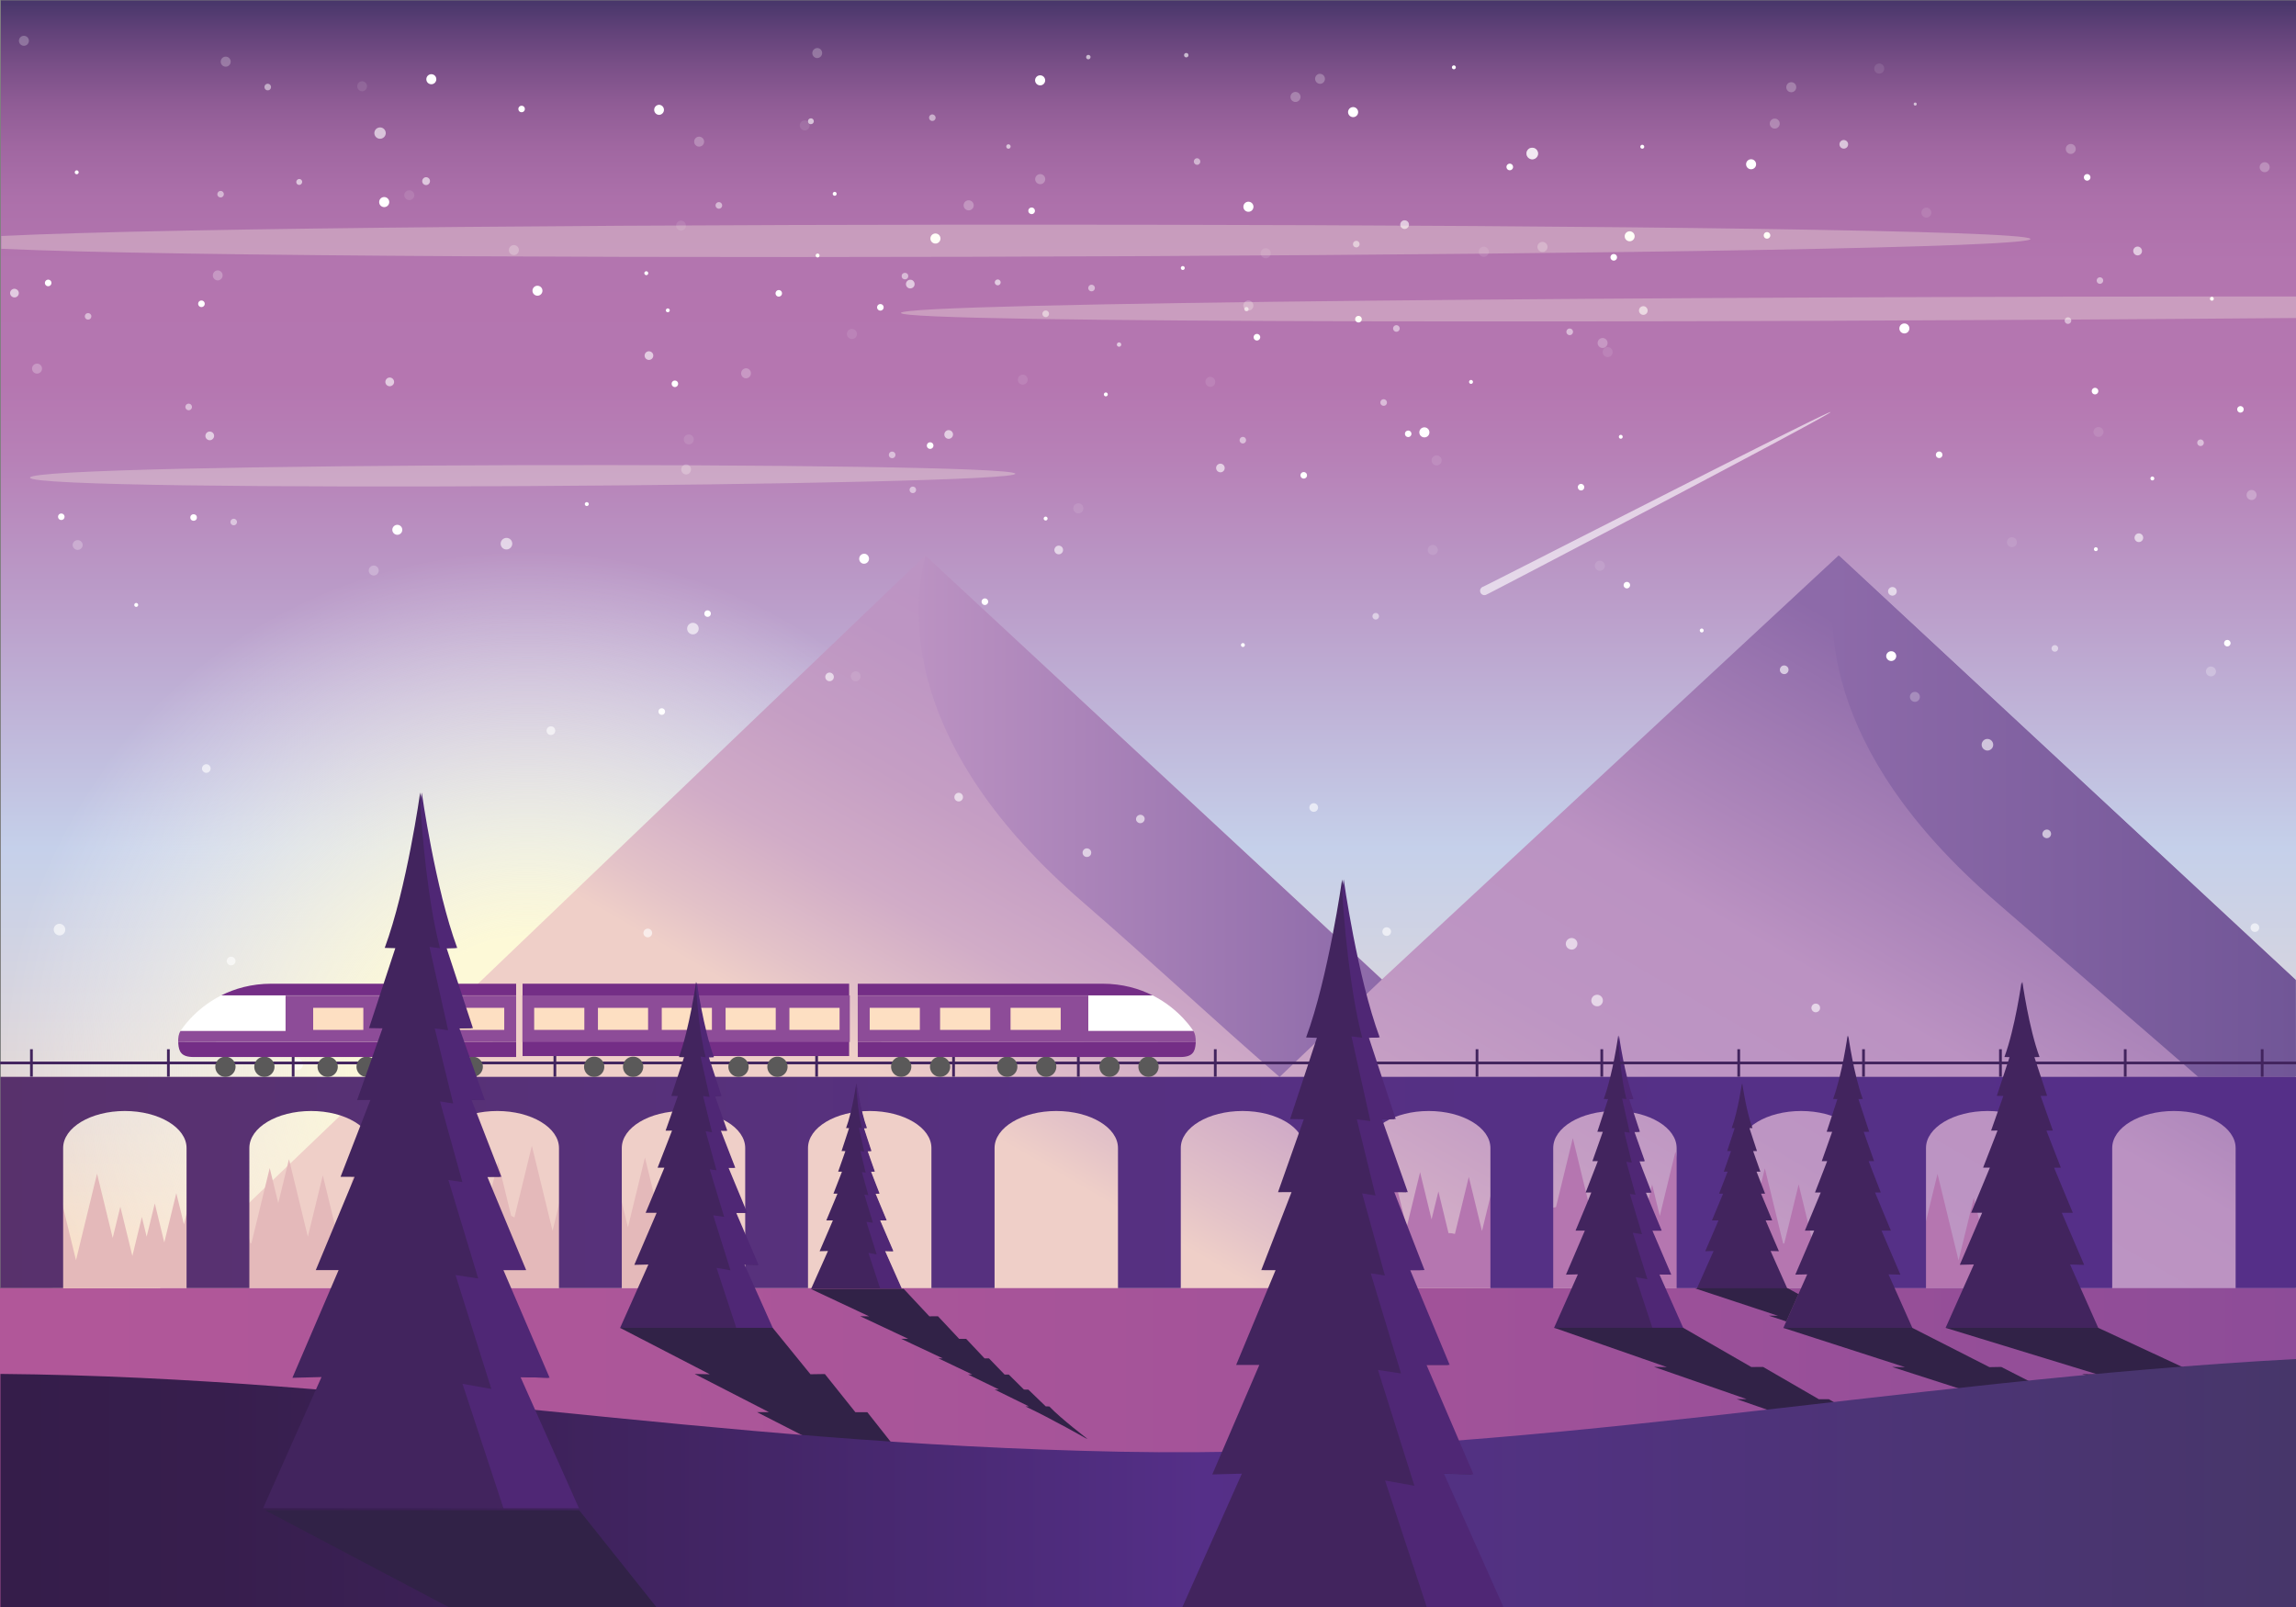 <svg version="1.1" id="Layer" xmlns="http://www.w3.org/2000/svg" x="0" y="0" viewBox="0 0 335.99 235.19" xml:space="preserve"><rect x="0" y="0" width="335.99" height="235.19" fill="#808080" stroke="none"/><style>.st9{fill:#42245e}.st10{fill:#4f2775}.st11{opacity:.62;fill:#fff}.st12{fill:#5a5959}.st13{fill:#742e86}.st14{fill:#8d4c98}.st15{fill:#fddfc2}.st16{fill:#fff}.st17{fill:#312247}.st18{opacity:.5;fill:#fff}.st19,.st20{opacity:.1;fill:#fff}.st20{opacity:.25}</style><switch><g><linearGradient id="SVGID_1_" gradientUnits="userSpaceOnUse" x1="168.067" y1="188.925" x2="168.067" y2=".056"><stop offset="0" stop-color="#fddfc2"/><stop offset=".219" stop-color="#d8d5de"/><stop offset=".343" stop-color="#c5d0ea"/><stop offset=".377" stop-color="#c3c7e4"/><stop offset=".53" stop-color="#bb9eca"/><stop offset=".644" stop-color="#b781b7"/><stop offset=".704" stop-color="#b576b0"/><stop offset=".797" stop-color="#b375af"/><stop offset=".847" stop-color="#ac70aa"/><stop offset=".886" stop-color="#a067a1"/><stop offset=".92" stop-color="#8f5c95"/><stop offset=".95" stop-color="#794f87"/><stop offset=".978" stop-color="#604178"/><stop offset="1" stop-color="#47366a"/></linearGradient><path fill="url(#SVGID_1_)" d="M.13.06H336v188.87H.13z"/><radialGradient id="SVGID_2_" cx="77.118" cy="157.587" r="76.986" gradientUnits="userSpaceOnUse"><stop offset=".262" stop-color="#fdf9d7"/><stop offset=".602" stop-color="#fefbe7" stop-opacity=".54"/><stop offset="1" stop-color="#fff" stop-opacity="0"/></radialGradient><circle cx="77.12" cy="157.59" r="76.99" fill="url(#SVGID_2_)"/><linearGradient id="SVGID_3_" gradientUnits="userSpaceOnUse" x1="180.664" y1="186.783" x2="244.231" y2="76.682"><stop offset="0" stop-color="#efcfc8"/><stop offset=".059" stop-color="#e3c2c8"/><stop offset=".176" stop-color="#d1acc7"/><stop offset=".303" stop-color="#c59ec4"/><stop offset=".445" stop-color="#bd95c3"/><stop offset=".635" stop-color="#bb92c2"/><stop offset=".867" stop-color="#9e79b2"/><stop offset="1" stop-color="#8d6aa9"/></linearGradient><path fill="url(#SVGID_3_)" d="M269.05 81.3l-66.83 62.05L135.4 81.3 22.94 188.98l45.62-.05h267.32v-45.57z"/><linearGradient id="SVGID_4_" gradientUnits="userSpaceOnUse" x1="134.436" y1="119.478" x2="202.223" y2="119.478"><stop offset="0" stop-color="#bb92c2"/><stop offset="1" stop-color="#8d6aa9"/></linearGradient><path d="M202.22 143.35l-66.79-62.02c-2.15 8.42-3.18 28.07 23.01 50.68 9.24 7.98 19.22 17.32 28.81 25.61l14.97-14.27z" fill="url(#SVGID_4_)"/><linearGradient id="SVGID_5_" gradientUnits="userSpaceOnUse" x1="268.12" y1="119.463" x2="335.989" y2="119.463"><stop offset="0" stop-color="#8d6aa9"/><stop offset="1" stop-color="#715697"/></linearGradient><path d="M335.97 143.44l-66.85-62.11c-2.15 8.42-3.18 28.07 23.01 50.68 9.24 7.98 19.94 17.29 29.53 25.58h14.33l-.02-14.15z" fill="url(#SVGID_5_)"/><path d="M113.99 188.46c-3.52-.78-14.14-4.73-15.75-5.43-.19-.08-.39-.15-.59-.22l-3.27-13.41-2.49 10.22-1.97-8.09-1.68 6.9-1-4.09-1.48 6.1c-.32 0-.63.05-.94.12l-2.03-8.35-1.92 7.89c-.01 0-.01-.01-.02-.01l-3.02-12.4-2.55 10.49c-.16-.08-.31-.16-.48-.24l-1.92-7.89-1.66 6.83c-.4-.08-.79-.17-1.19-.25l-2.46-10.09-2.29 9.41-1.12-4.58-1.25 5.15c-.01 0-.03-.01-.04-.01-.32 0-.65.01-.97.01l-.89-3.65-.97 3.98c-.11.03-.21.07-.32.09-.03.01-.06.01-.09.02l-.52-2.12-.58 2.39c-.51.13-1.02.25-1.53.37l-1.04-4.26-1.12 4.58-2.29-9.41-2.56 10.53c-.12.03-.25.05-.37.07-.21.04-.41.09-.62.15l-1.76-7.24-2.19 8.98-2.76-11.35-1.57 6.44-1.25-5.14-2.68 11.01h-.16l-2.11-8.65-2.12 8.71h-.21l-2.98-12.23-2.29 9.41-1.12-4.58-1.76 7.22-1.39-5.71-1.19 4.87-.7-2.89-1.39 5.71-1.76-7.22-1.12 4.58-2.29-9.41-3.08 12.67-2.23-9.15-2.19 8.98-2.76-11.35-3.8 15.6h7.6l-.02-.09h106.27z" fill="#e4b9ba"/><path d="M290.01 188.46l-.02.09h7.6l-3.8-15.6-2.76 11.35-2.19-8.98-2.23 9.15-3.08-12.67-2.29 9.41-1.12-4.58-1.76 7.22-1.39-5.71-.7 2.89-1.19-4.87-1.39 5.71-1.76-7.22-1.12 4.58-2.29-9.41-2.98 12.23h-.21l-2.12-8.71-2.11 8.65h-.16l-2.68-11.01-1.25 5.14-1.57-6.44-2.76 11.35-2.19-8.98-1.76 7.24c-.2-.05-.41-.1-.62-.15-.12-.03-.25-.05-.37-.07l-2.56-10.53-2.29 9.41-1.12-4.58-1.04 4.26c-.51-.12-1.02-.24-1.53-.37l-.58-2.39-.52 2.12c-.03-.01-.06-.01-.09-.02l-.32-.09-.97-3.98-.89 3.65c-.32 0-.65-.01-.97-.01-.01 0-.02.01-.04.01l-1.25-5.15-1.12 4.58-2.29-9.41-2.46 10.09c-.4.08-.8.17-1.19.25l-1.66-6.83-1.92 7.89c-.16.07-.32.16-.48.24l-2.55-10.49-3.02 12.4c-.01 0-.01.01-.02.01l-1.92-7.89-2.03 8.35c-.31-.07-.62-.13-.94-.12l-1.48-6.1-1 4.09-1.68-6.9-1.97 8.09-2.49-10.22-3.27 13.41c-.19.08-.4.14-.59.22-1.61.7-3.79 4.64-7.31 5.43h97.83z" fill="#b576b0"/><linearGradient id="SVGID_6_" gradientUnits="userSpaceOnUse" x1="-.029" y1="211.883" x2="335.989" y2="211.883"><stop offset=".03" stop-color="#b15799"/><stop offset=".29" stop-color="#ac5699"/><stop offset=".629" stop-color="#a15299"/><stop offset="1" stop-color="#8d4c98"/></linearGradient><path fill="url(#SVGID_6_)" d="M-.03 188.52h336.02v46.73H-.03z"/><linearGradient id="SVGID_7_" gradientUnits="userSpaceOnUse" x1=".069" y1="173.056" x2="335.989" y2="173.056"><stop offset="0" stop-color="#58316c"/><stop offset=".239" stop-color="#573179"/><stop offset=".486" stop-color="#563081"/><stop offset=".738" stop-color="#553087"/><stop offset="1" stop-color="#552f88"/></linearGradient><path d="M335.99 188.52V157.6H.07v30.92h9.17v-20.5c0-3 4.04-5.42 9.03-5.42 4.99 0 9.03 2.43 9.03 5.42v20.5h9.19v-20.5c0-3 4.04-5.42 9.03-5.42 4.99 0 9.03 2.43 9.03 5.42v20.5h9.19v-20.5c0-3 4.04-5.42 9.03-5.42 4.99 0 9.03 2.43 9.03 5.42v20.5h9.19v-20.5c0-3 4.04-5.42 9.03-5.42 4.99 0 9.03 2.43 9.03 5.42v20.5h9.19v-20.5c0-3 4.04-5.42 9.03-5.42 4.99 0 9.03 2.43 9.03 5.42v20.5h9.24v-20.5c0-3 4.04-5.42 9.03-5.42 4.99 0 9.03 2.43 9.03 5.42v20.5h9.19v-20.5c0-3 4.04-5.42 9.03-5.42 4.99 0 9.03 2.43 9.03 5.42v20.5h9.19v-20.5c0-3 4.04-5.42 9.03-5.42 4.99 0 9.03 2.43 9.03 5.42v20.5h9.19v-20.5c0-3 4.04-5.42 9.03-5.42 4.99 0 9.03 2.43 9.03 5.42v20.5h9.19v-20.5c0-3 4.04-5.42 9.03-5.42 4.99 0 9.03 2.43 9.03 5.42v20.5h9.24v-20.5c0-3 4.04-5.42 9.03-5.42 4.99 0 9.03 2.43 9.03 5.42v20.5h9.19v-20.5c0-3 4.04-5.42 9.03-5.42 4.99 0 9.03 2.43 9.03 5.42v20.5h8.84z" fill="url(#SVGID_7_)"/><path class="st9" d="M302.93 185.07l1.95.05h.11l-3.27-7.62h1.61l-2.74-6.6h.99l-2.11-5.43h.94l-1.79-5.07.95-.02-1.86-5.66.75-.02c-1.56-4.21-2.51-11-2.51-11s-.02.14-.06.38c-.04-.24-.06-.38-.06-.38s-.95 6.79-2.51 11l.75.02-1.86 5.66.95.02-1.79 5.07.94-.01-2.11 5.43h.99l-2.74 6.6h1.61l-3.27 7.62 2.06-.05-4.14 9.28h22.34l-4.12-9.27zm-26.57 1.44l1.64.04h.1l-2.76-6.44h1.37l-2.32-5.58h.84l-1.78-4.59h.8l-1.52-4.29.8-.01-1.57-4.78.63-.02c-1.32-3.56-2.12-9.29-2.12-9.29s-.02.12-.05.32c-.03-.2-.05-.32-.05-.32s-.8 5.74-2.12 9.29l.63.02-1.57 4.78.8.01-1.52 4.29h.79l-1.78 4.59h.84l-2.32 5.58h1.36l-2.76 6.44 1.74-.04-3.49 7.84h18.88l-3.49-7.84zm-33.64 0l1.74.04-2.76-6.44h1.36l-2.32-5.58h.84l-1.78-4.59h.79l-1.52-4.29.8-.01-1.57-4.78.63-.02c-1.32-3.56-2.12-9.29-2.12-9.29s-.8 5.74-2.12 9.29l.63.02-1.57 4.78.8.01-1.52 4.29h.79l-1.78 4.59h.84l-2.32 5.58h1.36l-2.76 6.44 1.74-.04-3.49 7.84h18.78l-3.47-7.84z"/><path class="st10" d="M237.38 160.79l1.11 4.98-.8-.11 1.1 4.49-.79-.12 1.34 4.83-.83-.12 1.78 5.89-1.35-.21 2.14 6.81-1.72-.31 2.45 7.43h4.51l-3.49-7.84 1.74.04-2.76-6.44h1.36l-2.32-5.58h.84l-1.78-4.59h.79l-1.52-4.29.8-.01-1.57-4.78.63-.02c-1.32-3.56-2.12-9.29-2.12-9.29s-.03.24-.1.63c.11 1.76.44 5.82 1.18 8.68l-.62-.07z"/><path class="st9" d="M129.44 183.09l1.22.03-1.94-4.51h.96l-1.63-3.91h.59l-1.25-3.22h.56l-1.06-3.01.56-.01-1.1-3.35.44-.01c-.92-2.49-1.49-6.52-1.49-6.52s-.56 4.02-1.49 6.52l.44.01-1.1 3.35.56.01-1.06 3.01h.56l-1.25 3.22h.59l-1.63 3.91h.96l-1.94 4.51 1.22-.03-2.45 5.5h13.16l-2.43-5.5z"/><path class="st10" d="M125.69 165.06l.78 3.49-.56-.08.77 3.15-.55-.09.94 3.39-.58-.09 1.25 4.13-.95-.14 1.5 4.77-1.21-.22 1.72 5.21h3.16l-2.45-5.5 1.22.03-1.94-4.51h.96l-1.63-3.91h.59l-1.25-3.22h.56l-1.06-3.01.56-.01-1.1-3.35.44-.01c-.92-2.49-1.49-6.52-1.49-6.52s-.02.17-.07.44c.08 1.23.31 4.08.83 6.08l-.44-.03z"/><path class="st9" d="M259.1 183.09l1.15.03h.07l-1.94-4.51h.96l-1.63-3.91h.59l-1.25-3.22h.56l-1.06-3.01.56-.01-1.1-3.35.44-.01c-.92-2.49-1.49-6.52-1.49-6.52l-.03.23c-.02-.14-.03-.23-.03-.23s-.56 4.02-1.49 6.52l.44.01-1.1 3.35.56.01-1.06 3.01h.56l-1.25 3.22h.59l-1.63 3.91h.96l-1.94 4.51 1.22-.03-2.45 5.5h13.24l-2.45-5.5z"/><g id="snowing_1_"><path class="st11" d="M280.19 15.02c-.11.04-.17.16-.13.28.04.12.16.18.28.14.12-.04.17-.17.14-.28-.05-.12-.18-.18-.29-.14zM1.55 42.6c-.17.32-.03.7.28.86.31.16.69.04.85-.27a.62.62 0 00-.28-.85c-.3-.17-.69-.04-.85.26zm100.09 50.21a.842.842 0 01-1.05-.57.845.845 0 111.05.57zm77.14-23.71a.64.64 0 01-.79-.43c-.1-.33.09-.68.42-.78.33-.1.68.09.78.42a.63.63 0 01-.41.79zm27.37-36.42c-.1-.33-.47-.51-.8-.41a.64.64 0 00-.41.8c.11.33.46.52.79.41.35-.11.53-.46.42-.8zm64.27-11.75a.648.648 0 00-.8-.41c-.33.11-.51.46-.41.79.11.33.46.52.8.41.33-.1.51-.45.41-.79zM154.37 80.2c.17-.32.55-.43.86-.27.31.16.42.55.26.86-.17.31-.55.43-.86.26a.626.626 0 01-.26-.85zm37.32 37.68c.17-.3.54-.41.86-.25.3.16.42.55.26.85-.16.31-.55.42-.86.26a.624.624 0 01-.26-.86zm-59.04-76.6c.16-.31.54-.42.86-.27.3.17.42.56.26.87a.65.65 0 01-.86.26.638.638 0 01-.26-.86zm63.12 108.91a.648.648 0 00-.8-.41c-.33.11-.51.46-.41.79.11.33.46.51.8.41.33-.1.51-.46.41-.79zM95.4 136.35c-.1-.33-.47-.51-.8-.41-.33.11-.52.46-.41.8.11.33.46.52.79.41.34-.11.53-.46.42-.8zm108.13-.2a.648.648 0 00-.8-.41c-.33.11-.51.47-.41.8.11.33.46.51.8.41a.64.64 0 00.41-.8zm-43.87-11.55a.648.648 0 00-.8-.41c-.33.11-.51.46-.41.79.11.34.46.52.8.41.33-.09.51-.45.41-.79zm-6.61 22.13a.625.625 0 00-.79-.41c-.33.1-.51.46-.41.79.11.33.47.51.79.41.33-.1.52-.46.41-.79zm108.65-48.9a.648.648 0 00-.8-.41c-.33.11-.51.47-.41.8.11.33.46.51.8.41.33-.11.51-.46.41-.8zm6.18-37.52c-.11-.33-50.52 25.47-50.85 25.56-.33.11-.51.46-.41.79.11.33.46.52.8.41.33-.09 50.56-26.42 50.46-26.76zm-33.36 85.86a.84.84 0 00-1.06-.54.85.85 0 00-.55 1.06c.15.45.62.68 1.07.55.44-.15.68-.62.54-1.07zm-118.01 1.57c.17-.31.55-.43.86-.27.31.16.42.55.26.86a.64.64 0 01-.86.26.626.626 0 01-.26-.85zm-36.45-41.1c.16-.31.54-.42.86-.27.3.17.42.56.26.87a.65.65 0 01-.86.26.638.638 0 01-.26-.86zm15.46 44.34c.17-.31.55-.43.86-.26.31.17.43.55.26.86a.63.63 0 01-.86.26.644.644 0 01-.26-.86zm170.8-3.66c-.1-.33-.47-.51-.8-.41-.33.11-.52.46-.41.8.11.33.46.52.79.41.34-.11.52-.46.42-.8zm64.26-11.75a.648.648 0 00-.8-.41c-.33.11-.51.46-.41.79.11.33.46.52.8.41.33-.09.51-.45.41-.79zm-137.77 20.36c.16-.31.54-.43.86-.27.3.17.42.56.26.86a.64.64 0 01-.86.26.629.629 0 01-.26-.85zM31.3 63.6c-.1-.33-.47-.51-.8-.41a.64.64 0 00-.41.8c.11.33.46.51.79.41.34-.12.53-.47.42-.8zm-.51 48.69a.63.63 0 00-.79-.41c-.33.11-.51.46-.41.79.11.33.47.51.79.41.33-.1.51-.46.41-.79zm34.05 19.16a.637.637 0 00-.8-.42c-.33.11-.51.47-.41.8.1.33.47.52.79.41.35-.1.53-.46.42-.79zm76.05-14.98a.625.625 0 00-.79-.41c-.33.11-.51.46-.41.8a.63.63 0 001.2-.39zm-1.46-53.08a.648.648 0 00-.8-.41c-.33.12-.51.47-.41.8.11.34.47.52.8.41.34-.11.52-.47.41-.8zM95.57 51.85a.648.648 0 00-.8-.41c-.33.11-.51.46-.41.79a.633.633 0 001.21-.38zm-87.61 83.8c.22-.41.73-.57 1.14-.34.42.22.57.73.36 1.14-.23.42-.73.57-1.14.35a.862.862 0 01-.36-1.15zm222.83 2.22a.836.836 0 00-1.07-.54c-.44.14-.69.62-.54 1.06.14.44.62.68 1.07.55.44-.16.68-.64.54-1.07zm82.63-101.32a.636.636 0 10-1.21.39c.11.32.46.52.79.41a.63.63 0 00.42-.8zm-37.05 49.7c.17-.31.55-.43.86-.26.31.16.42.55.26.85a.63.63 0 01-.86.26.626.626 0 01-.26-.85zm22.59 35.5c.17-.31.55-.42.86-.27.3.17.42.55.25.86-.16.31-.55.42-.85.25-.32-.14-.43-.53-.26-.84zm-59.04-76.6a.63.63 0 01.86-.26c.3.17.42.55.26.86-.17.3-.54.42-.85.26a.633.633 0 01-.27-.86zm72.52 33.25a.62.62 0 01.85-.26c.31.16.43.55.26.86-.16.31-.55.42-.85.26a.64.64 0 01-.26-.86zm-22.35 30.2c.21-.42.73-.57 1.14-.35.41.22.57.73.35 1.15-.23.41-.73.57-1.14.34a.844.844 0 01-.35-1.14zM43.91 27.04a.416.416 0 01-.53-.28c-.07-.22.06-.46.29-.54.23-.07.46.06.53.28.06.23-.07.47-.29.54zm18.61.02a.567.567 0 01-.71-.38.59.59 0 01.38-.72c.3-.09.62.08.71.38.09.31-.09.63-.38.72zm-6.66-6.79c-.44.14-.9-.11-1.04-.55-.13-.44.11-.9.55-1.03.44-.14.91.11 1.04.55.14.43-.11.89-.55 1.03zm64.98 78.51c-.16.32-.03.7.27.85a.627.627 0 10.57-1.12c-.3-.17-.68-.04-.84.27zM56.47 55.6c-.17.32-.04.7.27.86.31.16.69.03.86-.27.16-.31.04-.69-.27-.86a.63.63 0 00-.86.27zm-23.21 84.76c-.16.31-.04.7.28.86.31.15.69.03.85-.28.17-.31.04-.69-.28-.85a.63.63 0 00-.85.27zm40.1-61.17c-.21.41-.05.93.37 1.14.41.2.92.05 1.14-.38.21-.41.05-.92-.36-1.13a.86.86 0 00-1.15.37zm93.69 41.26c-.34.1-.68-.09-.79-.42a.639.639 0 011.22-.37c.1.33-.09.69-.43.79zM43.74 156.57a.86.86 0 01-1.05-.57c-.13-.45.11-.92.56-1.06.45-.13.92.12 1.05.57a.86.86 0 01-.56 1.06zM224.47 23.28a.847.847 0 01-1.05-.57c-.14-.44.12-.92.56-1.05a.85.85 0 011.05.56c.15.45-.11.92-.56 1.06z"/><path class="st11" d="M224.47 23.28a.847.847 0 01-1.05-.57c-.14-.44.12-.92.56-1.05a.85.85 0 011.05.56c.15.45-.11.92-.56 1.06zm-41.81 22.15c-.1.14-.3.17-.44.07a.307.307 0 01-.07-.44c.1-.14.3-.17.44-.07.13.1.17.29.07.44zm-8.8-37.17c-.11.14-.3.18-.45.08a.33.33 0 01-.08-.45c.1-.14.3-.17.45-.08.14.11.18.31.08.45zm-9.84 42.35c-.1.14-.3.18-.44.08a.31.31 0 01-.08-.44c.1-.15.3-.18.44-.08.15.1.18.3.08.44zm-16.19-28.98c-.1.14-.3.18-.44.08a.33.33 0 01-.08-.45c.1-.15.3-.18.44-.08.15.1.18.3.08.45zm-29.58-3.8a.4.4 0 00.49.33c.23-.04.39-.26.34-.49a.414.414 0 00-.49-.34c-.24.05-.39.27-.34.5zm40.7-9.41c.03.18.2.29.37.25.18-.03.28-.2.26-.38a.326.326 0 00-.37-.25c-.18.03-.29.2-.26.38zm-13.37 32.99c.05.23.27.38.5.34a.426.426 0 00-.15-.84c-.24.05-.39.27-.35.5z"/></g><path class="st9" d="M4.4 153.56h.4v4.02h-.4z"/><path transform="rotate(90 168.005 155.573)" class="st9" d="M167.8-12.42h.4v335.98h-.4z"/><path class="st9" d="M24.44 153.56h.4v4.02h-.4zm18.26 0h.4v4.02h-.4zm20.04 0h.4v4.02h-.4zm18.26 0h.4v4.02H81zm20.04 0h.4v4.02h-.4zm18.26 0h.4v4.02h-.4zm20.04 0h.4v4.02h-.4zm18.26 0h.4v4.02h-.4zm20.04 0h.4v4.02h-.4zm18.26 0h.4v4.02h-.4zm20.04 0h.4v4.02h-.4zm18.26 0h.4v4.02h-.4zm20.04 0h.4v4.02h-.4zm18.26 0h.4v4.02h-.4zm20.04 0h.4v4.02h-.4zm18.26 0h.4v4.02h-.4zm20.04 0h.4v4.02h-.4z"/><g id="train"><path class="st12" d="M88.22 156.12a1.261 1.261 0 01-2.52 0c0-.7.57-1.26 1.26-1.26.69 0 1.26.57 1.26 1.26z"/><path class="st12" d="M86.95 157.61c-.82 0-1.48-.66-1.48-1.48s.66-1.48 1.48-1.48 1.48.66 1.48 1.48c.01.81-.66 1.48-1.48 1.48zm0-2.53a1.05 1.05 0 100 2.1 1.05 1.05 0 000-2.1zm6.97 1.04a1.261 1.261 0 01-2.52 0c0-.7.57-1.26 1.26-1.26.69 0 1.26.57 1.26 1.26z"/><path class="st12" d="M92.65 157.61c-.82 0-1.48-.66-1.48-1.48s.66-1.48 1.48-1.48 1.48.66 1.48 1.48c0 .81-.66 1.48-1.48 1.48zm0-2.53a1.05 1.05 0 100 2.1 1.05 1.05 0 000-2.1zm16.69 1.04a1.261 1.261 0 01-2.52 0c0-.7.57-1.26 1.26-1.26.69 0 1.26.57 1.26 1.26z"/><path class="st12" d="M108.07 157.61c-.82 0-1.48-.66-1.48-1.48s.66-1.48 1.48-1.48 1.48.66 1.48 1.48c.01.81-.66 1.48-1.48 1.48zm0-2.53a1.05 1.05 0 100 2.1 1.05 1.05 0 000-2.1zm6.97 1.04a1.261 1.261 0 01-2.52 0c0-.7.57-1.26 1.26-1.26.69 0 1.26.57 1.26 1.26z"/><path class="st12" d="M113.77 157.61c-.82 0-1.48-.66-1.48-1.48s.66-1.48 1.48-1.48 1.48.66 1.48 1.48c0 .81-.66 1.48-1.48 1.48zm0-2.53a1.05 1.05 0 100 2.1 1.05 1.05 0 000-2.1zm-79.52 1.04a1.261 1.261 0 01-2.52 0c0-.7.57-1.26 1.26-1.26.69 0 1.26.57 1.26 1.26z"/><path class="st12" d="M32.99 157.61c-.82 0-1.48-.66-1.48-1.48s.66-1.48 1.48-1.48 1.48.66 1.48 1.48c0 .81-.67 1.48-1.48 1.48zm0-2.53a1.05 1.05 0 101.05 1.05c-.01-.58-.48-1.05-1.05-1.05zm6.96 1.04a1.261 1.261 0 01-2.52 0c0-.7.57-1.26 1.26-1.26.69 0 1.26.57 1.26 1.26z"/><path class="st12" d="M38.69 157.61c-.82 0-1.48-.66-1.48-1.48s.66-1.48 1.48-1.48 1.48.66 1.48 1.48c0 .81-.67 1.48-1.48 1.48zm0-2.53a1.05 1.05 0 101.05 1.05c-.01-.58-.48-1.05-1.05-1.05zm10.53 1.04a1.261 1.261 0 01-2.52 0c0-.7.57-1.26 1.26-1.26.69 0 1.26.57 1.26 1.26z"/><path class="st12" d="M47.95 157.61c-.82 0-1.48-.66-1.48-1.48s.66-1.48 1.48-1.48 1.48.66 1.48 1.48c0 .81-.66 1.48-1.48 1.48zm0-2.53a1.05 1.05 0 100 2.1 1.05 1.05 0 000-2.1zm6.97 1.04a1.261 1.261 0 01-2.52 0c0-.7.57-1.26 1.26-1.26.69 0 1.26.57 1.26 1.26z"/><path class="st12" d="M53.65 157.61c-.82 0-1.48-.66-1.48-1.48s.66-1.48 1.48-1.48 1.48.66 1.48 1.48c0 .81-.66 1.48-1.48 1.48zm0-2.53a1.05 1.05 0 100 2.1 1.05 1.05 0 000-2.1zm11.09 1.04a1.261 1.261 0 01-2.52 0 1.261 1.261 0 012.52 0z"/><path class="st12" d="M63.48 157.61c-.82 0-1.48-.66-1.48-1.48s.66-1.48 1.48-1.48 1.48.66 1.48 1.48c0 .81-.67 1.48-1.48 1.48zm0-2.53a1.05 1.05 0 100 2.1 1.05 1.05 0 000-2.1zm6.96 1.04a1.261 1.261 0 11-1.26-1.26c.7 0 1.26.57 1.26 1.26z"/><path class="st12" d="M69.18 157.61c-.82 0-1.48-.66-1.48-1.48s.66-1.48 1.48-1.48 1.48.66 1.48 1.48c0 .81-.67 1.48-1.48 1.48zm0-2.53a1.05 1.05 0 101.05 1.05c-.01-.58-.48-1.05-1.05-1.05z"/><path class="st13" d="M76.47 143.97h47.79v10.59H76.47z"/><path class="st14" d="M76.45 145.68h47.91v6.82H76.45z"/><path class="st13" d="M26.09 152.74c.09 1.15.41 1.96 2.23 1.96h47.21v-2.2H26.09s-.01.09 0 .24z"/><path class="st15" d="M78.17 147.5h7.34v3.23h-7.34zm9.33 0h7.34v3.23H87.5zm9.34 0h7.34v3.23h-7.34zm9.34 0h7.34v3.23h-7.34zm9.34 0h7.34v3.23h-7.34z"/><path class="st16" d="M26.42 150.89h15.37v-5.21h-9.41c-4.05 2.05-5.96 5.21-5.96 5.21z"/><path class="st14" d="M41.79 145.71v5.18H26.42c-.29.43-.35.95-.35 1.62-.01-.03 49.46-.01 49.46-.01v-6.79H41.79z"/><path class="st13" d="M41.79 143.97h-2.05c-2.97 0-5.41.73-7.36 1.71h43.15v-1.71H41.79z"/><path class="st15" d="M66.45 147.5h7.34v3.23h-7.34zm-10.31 0h7.34v3.23h-7.34zm-10.31 0h7.34v3.23h-7.34z"/><path class="st12" d="M166.8 156.12a1.261 1.261 0 101.26-1.26c-.69 0-1.26.57-1.26 1.26z"/><path class="st12" d="M166.59 156.12c0-.82.66-1.48 1.48-1.48s1.48.66 1.48 1.48-.66 1.48-1.48 1.48a1.47 1.47 0 01-1.48-1.48zm.43 0a1.05 1.05 0 102.1 0 1.05 1.05 0 00-2.1 0zm-5.92 0a1.261 1.261 0 101.26-1.26c-.69 0-1.26.57-1.26 1.26z"/><path class="st12" d="M160.89 156.12c0-.82.66-1.48 1.48-1.48s1.48.66 1.48 1.48-.67 1.48-1.48 1.48a1.47 1.47 0 01-1.48-1.48zm.43 0a1.05 1.05 0 101.05-1.05c-.58.01-1.05.48-1.05 1.05zm-9.48 0a1.261 1.261 0 102.522-.002 1.261 1.261 0 00-2.522.002z"/><path class="st12" d="M151.62 156.12c0-.82.66-1.48 1.48-1.48s1.48.66 1.48 1.48-.66 1.48-1.48 1.48a1.47 1.47 0 01-1.48-1.48zm.43 0a1.05 1.05 0 101.05-1.05c-.58.01-1.05.48-1.05 1.05zm-5.91 0a1.261 1.261 0 002.52 0 1.261 1.261 0 00-2.52 0z"/><path class="st12" d="M145.92 156.12c0-.82.66-1.48 1.48-1.48s1.48.66 1.48 1.48-.66 1.48-1.48 1.48a1.47 1.47 0 01-1.48-1.48zm.43 0a1.05 1.05 0 101.05-1.05c-.58.01-1.05.48-1.05 1.05zm-10.04 0a1.261 1.261 0 101.26-1.26c-.69 0-1.26.57-1.26 1.26z"/><path class="st12" d="M136.09 156.12c0-.82.66-1.48 1.48-1.48s1.48.66 1.48 1.48-.66 1.48-1.48 1.48c-.81.01-1.48-.66-1.48-1.48zm.44 0a1.05 1.05 0 101.05-1.05c-.58.01-1.05.48-1.05 1.05zm-5.92 0a1.261 1.261 0 101.26-1.26c-.69 0-1.26.57-1.26 1.26z"/><path class="st12" d="M130.4 156.12c0-.82.66-1.48 1.48-1.48s1.48.66 1.48 1.48-.67 1.48-1.48 1.48a1.47 1.47 0 01-1.48-1.48zm.43 0a1.05 1.05 0 101.05-1.05c-.58.01-1.05.48-1.05 1.05z"/><path class="st13" d="M174.97 152.74c-.09 1.15-.41 1.96-2.23 1.96h-47.21v-2.2h49.45c-.01 0 0 .09-.01.24z"/><path class="st16" d="M174.63 150.89h-15.37v-5.21h9.41c4.06 2.05 5.96 5.21 5.96 5.21z"/><path class="st14" d="M174.63 150.89h-15.37v-5.18h-33.74v6.79s49.47-.02 49.46.01c0-.67-.06-1.19-.35-1.62z"/><path class="st13" d="M159.26 143.97h2.05c2.97 0 5.41.73 7.36 1.71h-43.15v-1.71h33.74z"/><path class="st15" d="M127.27 147.5h7.34v3.23h-7.34zm10.3 0h7.34v3.23h-7.34zm10.31 0h7.34v3.23h-7.34z"/></g><path class="st9" d="M108.84 185.07l2.06.05-3.27-7.62h1.61l-2.74-6.6h.99l-2.11-5.43.94.01-1.79-5.07.95-.02-1.86-5.66.75-.02c-1.56-4.21-2.51-11-2.51-11s-.95 6.79-2.51 11l.75.02-1.86 5.66.95.02-1.79 5.07.94-.01-2.11 5.43h.99l-2.74 6.6h1.61l-3.27 7.62 2.06-.05-4.14 9.28h22.22l-4.12-9.28z"/><path class="st10" d="M102.52 154.64l1.32 5.9-.95-.13 1.31 5.31-.93-.15 1.58 5.71-.99-.15 2.11 6.97-1.6-.24 2.53 8.06-2.04-.36 2.89 8.8h5.34l-4.14-9.28 2.06.05-3.27-7.62h1.61l-2.74-6.6h.99l-2.11-5.43.94.01-1.79-5.07.95-.02-1.86-5.66.75-.02c-1.56-4.21-2.51-11-2.51-11s-.04.28-.11.75c.13 2.08.52 6.89 1.4 10.27l-.74-.1z"/><path class="st17" d="M257.91 200.06h.1l8.15 4.72h1.46l7.03 4.09h.93l5.86 3.36h.89l5.58 3.14.94.01 6.3 3.5.77.01c4.47 2.61 13.2 6.81 13.2 6.81s-.22-.09-.6-.24c.3.15.49.24.49.24s-10.63-4.21-18.16-6.81l.71-.01-9.83-3.5.9-.01-8.89-3.14h.9l-9.63-3.37h.92l-11.78-4.09h1.46l-13.57-4.72 1.88.03-16.48-5.75h18.88l9.96 5.74 1.63-.01zm-120.72-7.42h.07l3.1 3.31h1.03l2.69 2.86h.65l2.28 2.36h.61l2.22 2.2.65.01 2.54 2.45.52.01c1.75 1.83 5.62 4.77 5.62 4.77s-.11-.06-.29-.17c.13.1.21.17.21.17s-5.17-2.95-9.03-4.77l.5-.01-5-2.46.63-.01-4.54-2.2h.62l-4.95-2.36h.64l-6.09-2.86h1.03l-7.04-3.31 1.32.02-8.58-4.03h13.63l3.77 4.03 1.19-.01zm-16.6 8.46h.12l4.46 5.58h1.75l3.81 4.83h1.11l3.2 3.98h1.07l3.11 3.72 1.13.01 3.56 4.14.92.02c2.38 3.08 8.05 8.05 8.05 8.05s-.17-.1-.45-.28c.19.17.31.28.31.28s-7.98-4.97-14.06-8.06l.88-.02-7.82-4.14 1.1-.01-7.09-3.72h1.08l-7.72-3.98h1.11l-9.45-4.83h1.75l-10.86-5.58 2.21.04-13.13-6.79h22.34l5.52 6.79 1.99-.03zm215.44 19.78v-1.53c-.31-.16-.61-.31-.9-.45l-.77-.01-7.11-3.5-.95-.01-6.31-3.14h-.89l-6.63-3.37h-.93l-7.98-4.09h-1.46l-9.24-4.72h-.1l-1.63.03-11.29-5.75h-18.88l17.81 5.75-1.89-.03 14.66 4.72h-1.46l12.72 4.09h-.92l10.41 3.37h-.9l9.61 3.14-.9.01 10.64 3.5-.71.01c1.9.6 3.95 1.28 6 1.98zm0-9.7v-4.49h-.38l-11.93-5.58h-.12l-1.93.03-14.61-6.8h-22.34l22.23 6.81-2.26-.04 18.32 5.58h-1.75z"/><path class="st16" d="M283.77 66.08c-.26 0-.48.22-.48.48 0 .27.21.48.48.48s.48-.21.48-.48a.48.48 0 00-.48-.48zm-46.59-1.87c.16 0 .28-.13.28-.28 0-.16-.13-.29-.28-.29-.16 0-.28.13-.28.29 0 .15.12.28.28.28zm11.85 28.35c.16 0 .28-.13.28-.28 0-.16-.13-.29-.28-.29a.29.29 0 00-.29.29c.01.15.13.28.29.28zm57.67-12.47c-.16 0-.28.13-.28.29 0 .16.13.28.28.28.16 0 .29-.13.29-.28-.01-.16-.13-.29-.29-.29zm16.98-36.08c.16 0 .28-.13.28-.28 0-.16-.13-.29-.28-.29s-.28.13-.28.29c0 .15.13.28.28.28z"/><path class="st18" d="M322.02 64.32a.48.48 0 00-.48.48c0 .26.22.48.48.48a.48.48 0 000-.96z"/><path class="st19" d="M307.08 62.5a.73.73 0 00-.73.74.736.736 0 001.47 0c0-.41-.33-.74-.74-.74z"/><path class="st20" d="M280.22 101.26c-.41 0-.73.33-.73.73s.33.73.73.73c.41 0 .73-.33.73-.73s-.33-.73-.73-.73z"/><path class="st16" d="M327.86 60.39c.27 0 .48-.21.48-.48s-.21-.48-.48-.48-.48.21-.48.48c0 .26.21.48.48.48z"/><path class="st18" d="M300.7 94.42a.48.48 0 10.48.48c0-.27-.21-.48-.48-.48z"/><path class="st16" d="M276.76 95.31c-.41 0-.74.33-.74.73a.736.736 0 001.47 0c0-.4-.32-.73-.73-.73z"/><path class="st19" d="M294.42 78.62c-.41 0-.73.33-.73.73 0 .41.33.73.73.73.41 0 .73-.33.73-.73 0-.4-.33-.73-.73-.73z"/><path class="st20" d="M331.41 25.2c.41 0 .73-.33.73-.73 0-.41-.33-.73-.73-.73s-.74.33-.74.73c0 .4.33.73.74.73z"/><path class="st16" d="M206.07 63.01c-.27 0-.48.21-.48.48s.21.48.48.48.48-.21.48-.48-.21-.48-.48-.48z"/><path class="st18" d="M202.48 58.43a.48.48 0 00-.48.48c0 .27.21.48.48.48s.48-.21.48-.48c0-.26-.22-.48-.48-.48z"/><path class="st19" d="M234.11 83.54c.41 0 .74-.33.74-.73 0-.41-.33-.74-.74-.74a.73.73 0 00-.73.74c0 .4.33.73.73.73z"/><path class="st20" d="M323.54 97.55a.73.73 0 00-.73.74.736.736 0 001.47 0 .751.751 0 00-.74-.74z"/><path class="st16" d="M258.58 33.97c-.27 0-.48.21-.48.48s.21.48.48.48a.48.48 0 000-.96z"/><path class="st18" d="M302.62 46.44a.48.48 0 100 .96.48.48 0 000-.96z"/><path class="st16" d="M278.68 47.34a.73.73 0 100 1.46c.41 0 .73-.33.73-.73.01-.4-.32-.73-.73-.73z"/><path class="st19" d="M281.9 30.39c-.41 0-.73.33-.73.73 0 .41.33.73.73.73.41 0 .73-.33.73-.73 0-.4-.33-.73-.73-.73z"/><path class="st20" d="M329.49 73.18c.41 0 .73-.33.73-.74s-.33-.73-.73-.73c-.41 0-.73.33-.73.73-.01.41.32.74.73.74z"/><path class="st16" d="M325.94 93.65c-.27 0-.48.21-.48.48 0 .26.21.48.48.48.26 0 .48-.22.48-.48s-.22-.48-.48-.48z"/><path class="st18" d="M201.32 89.71a.48.48 0 100 .96.48.48 0 000-.96z"/><circle class="st16" cx="238.48" cy="34.58" r=".73"/><path class="st19" d="M235.26 52.26c.41 0 .73-.33.73-.73 0-.41-.33-.73-.73-.73-.41 0-.73.33-.73.73 0 .4.33.73.73.73z"/><path class="st20" d="M262.13 13.5c.41 0 .73-.33.73-.74s-.33-.73-.73-.73c-.41 0-.73.33-.73.73-.01.41.32.74.73.74z"/><path class="st16" d="M19.93 88.82c.16 0 .29-.13.29-.28a.29.29 0 00-.29-.29c-.16 0-.28.13-.28.29 0 .15.12.28.28.28zm74.65-48.55c.16 0 .28-.13.28-.29a.28.28 0 00-.28-.28c-.16 0-.29.13-.29.28.01.16.13.29.29.29z"/><path class="st18" d="M27.61 60.04c.27 0 .48-.21.48-.48a.48.48 0 00-.48-.48c-.27 0-.48.21-.48.48 0 .26.21.48.48.48z"/><path class="st20" d="M75.2 37.33c.41 0 .73-.33.73-.73 0-.41-.33-.73-.73-.73-.41 0-.73.33-.73.73-.01.4.32.73.73.73z"/><path class="st16" d="M98.76 56.65c.27 0 .48-.22.48-.48 0-.27-.21-.48-.48-.48s-.48.21-.48.48c0 .26.21.48.48.48zM78.65 43.28c.41 0 .73-.33.73-.73 0-.41-.33-.73-.73-.73-.41 0-.73.33-.73.73 0 .4.33.73.73.73z"/><circle class="st20" cx="102.31" cy="20.73" r=".73"/><circle class="st16" cx="28.33" cy="75.74" r=".48"/><path class="st20" d="M31.88 41.04a.736.736 0 000-1.47.73.73 0 00-.73.74c-.01.4.32.73.73.73z"/><path class="st16" d="M96.84 104.62c.27 0 .48-.21.48-.48a.48.48 0 00-.48-.48c-.27 0-.48.21-.48.48s.21.48.48.48z"/><path class="st18" d="M39.18 13.22c.27 0 .48-.21.48-.48a.48.48 0 10-.48.48z"/><path class="st16" d="M63.12 12.33c.41 0 .73-.33.73-.74s-.33-.73-.73-.73-.73.33-.73.73c-.01.41.32.74.73.74z"/><path class="st19" d="M59.9 29.28c.41 0 .73-.33.73-.73a.736.736 0 00-1.47 0c.01.4.34.73.74.73z"/><path class="st20" d="M100.39 69.44c.41 0 .73-.33.73-.74s-.33-.73-.73-.73a.736.736 0 000 1.47z"/><path class="st16" d="M29.48 44.94a.48.48 0 10-.48-.48c0 .27.21.48.48.48z"/><path class="st20" d="M33.03 9.76c.41 0 .73-.33.73-.74s-.33-.73-.73-.73c-.41 0-.73.33-.73.73-.01.41.32.74.73.74z"/><path class="st16" d="M135.99 65.68a.477.477 0 01-.34-.59c.07-.26.33-.41.59-.34.26.07.41.33.34.59-.07.25-.33.41-.59.34zm79.35-10.06c.15.04.24.2.2.35-.04.15-.2.24-.35.2a.288.288 0 01-.2-.35c.04-.15.19-.24.35-.2zm-33.53 39.06a.288.288 0 01-.2-.35c.04-.15.2-.24.35-.2.15.04.24.2.2.35-.04.15-.2.24-.35.2zM161.75 58a.288.288 0 01-.2-.35c.04-.15.2-.24.35-.2.15.04.24.2.2.35-.05.15-.2.24-.35.2zm-39.68-29.36a.288.288 0 01-.2-.35c.04-.15.2-.24.35-.2.15.04.24.2.2.35-.04.15-.19.24-.35.2z"/><path class="st18" d="M181.76 64.89a.477.477 0 01-.34-.59c.07-.26.33-.41.59-.34a.482.482 0 01-.25.93z"/><path class="st19" d="M157.61 75.11a.731.731 0 01-.52-.9c.1-.39.51-.63.9-.52a.735.735 0 11-.38 1.42z"/><path class="st20" d="M141.56 30.76a.731.731 0 01-.52-.9c.1-.39.51-.63.9-.52a.735.735 0 11-.38 1.42z"/><path class="st16" d="M113.85 43.4a.477.477 0 01-.34-.59c.07-.26.33-.41.59-.34a.482.482 0 01-.25.93z"/><path class="st18" d="M159.61 42.62a.477.477 0 01-.34-.59c.07-.26.33-.41.59-.34.26.07.41.33.34.59-.07.25-.33.41-.59.34z"/><path class="st16" d="M136.7 35.62a.731.731 0 01-.52-.9c.1-.39.51-.63.9-.52.39.1.63.51.52.9-.1.39-.51.63-.9.52z"/><path class="st19" d="M149.5 56.28a.731.731 0 01-.52-.9c.1-.39.51-.63.9-.52a.736.736 0 01-.38 1.42z"/><path class="st20" d="M119.42 8.48a.731.731 0 01-.52-.9c.1-.39.51-.63.9-.52a.736.736 0 01-.38 1.42z"/><path class="st16" d="M144 88.53a.477.477 0 01-.34-.59c.07-.26.33-.41.59-.34.26.07.41.33.34.59-.08.26-.34.41-.59.34z"/><path class="st18" d="M198.6 35.26c.26.07.41.33.34.59-.07.26-.33.41-.59.34a.477.477 0 01-.34-.59c.07-.25.33-.4.59-.34z"/><path class="st19" d="M217.32 36.14c.39.1.63.51.52.9-.1.39-.51.63-.9.52a.735.735 0 11.38-1.42z"/><path class="st20" d="M182.49 45.43a.731.731 0 01-.52-.9c.1-.39.51-.63.9-.52a.735.735 0 11-.38 1.42z"/><path class="st16" d="M103.42 90.27c-.26-.07-.41-.33-.34-.59s.33-.41.59-.34c.26.07.41.33.34.59-.07.26-.33.41-.59.34z"/><path class="st18" d="M130.43 67.04a.477.477 0 01-.34-.59c.07-.26.33-.41.59-.34s.41.33.34.59c-.07.26-.33.41-.59.34z"/><path class="st16" d="M126.28 82.49a.731.731 0 01-.52-.9c.1-.39.51-.63.9-.52a.736.736 0 01-.38 1.42z"/><path class="st19" d="M125.05 99.7a.731.731 0 01-.52-.9c.1-.39.51-.63.9-.52a.736.736 0 01-.38 1.42z"/><path class="st20" d="M109 55.35a.731.731 0 01-.52-.9c.1-.39.51-.63.9-.52a.736.736 0 01-.38 1.42z"/><path class="st16" d="M183.81 49.82a.477.477 0 01-.34-.59c.07-.26.33-.41.59-.34.26.07.41.33.34.59-.07.25-.33.41-.59.34z"/><path class="st18" d="M229.58 49.03a.477.477 0 01-.34-.59c.07-.26.33-.41.59-.34.26.07.41.33.34.59-.07.26-.33.41-.59.34z"/><path class="st16" d="M182.5 30.97a.731.731 0 01-.52-.9c.1-.39.51-.63.9-.52.39.1.63.51.52.9-.1.39-.51.63-.9.52z"/><path class="st19" d="M210.42 66.67c.39.1.63.51.52.9-.1.39-.51.63-.9.52a.731.731 0 01-.52-.9c.11-.39.51-.62.9-.52z"/><path class="st20" d="M189.39 14.9a.731.731 0 01-.52-.9c.1-.39.51-.63.9-.52.39.1.63.51.52.9-.11.39-.51.62-.9.52z"/><path class="st16" d="M97.72 45.7c-.16 0-.28-.13-.28-.28s.13-.28.28-.28c.16 0 .29.13.29.28s-.13.28-.29.28zM85.87 74.06a.29.29 0 01-.29-.29c0-.16.13-.28.29-.28.16 0 .29.13.29.28 0 .16-.13.29-.29.29zM11.22 25.5a.28.28 0 01-.28-.28c0-.16.13-.29.28-.29.16 0 .29.13.29.29 0 .16-.13.28-.29.28z"/><path class="st18" d="M12.89 45.82c.26 0 .48.21.48.48s-.21.48-.48.48-.48-.21-.48-.48.21-.48.48-.48z"/><circle class="st20" cx="54.69" cy="83.5" r=".73"/><path class="st16" d="M7.05 41.89a.48.48 0 01-.48-.48c0-.26.22-.48.48-.48.27 0 .48.21.48.48 0 .26-.22.48-.48.48z"/><path class="st18" d="M34.2 75.92c.26 0 .48.21.48.48s-.21.48-.48.48-.48-.21-.48-.48.22-.48.48-.48z"/><path class="st16" d="M58.14 76.81c.41 0 .73.33.73.73 0 .41-.33.73-.73.73s-.73-.33-.73-.73c0-.4.33-.73.73-.73z"/><path class="st20" d="M3.5 6.7c-.41 0-.73-.33-.73-.73 0-.41.33-.73.73-.73.41 0 .73.33.73.73 0 .4-.32.73-.73.73z"/><path class="st16" d="M128.83 44.5a.48.48 0 11-.48.48c0-.26.22-.48.48-.48z"/><circle class="st18" cx="132.43" cy="40.41" r=".48"/><path class="st19" d="M100.79 65.04c-.41 0-.73-.33-.73-.73 0-.41.33-.73.73-.73.41 0 .73.33.73.73.01.4-.32.73-.73.73z"/><path class="st20" d="M11.37 79.05c.41 0 .73.33.73.73a.736.736 0 01-1.47 0c0-.4.33-.73.74-.73z"/><path class="st16" d="M76.33 15.47c.27 0 .48.21.48.48s-.21.48-.48.48-.48-.21-.48-.48.21-.48.48-.48z"/><path class="st18" d="M32.28 27.94c.27 0 .48.21.48.48 0 .26-.21.48-.48.48s-.48-.21-.48-.48c.01-.27.22-.48.48-.48z"/><path class="st16" d="M56.22 28.84c.41 0 .74.33.74.73 0 .41-.33.74-.74.74a.73.73 0 01-.73-.74c0-.41.33-.73.73-.73z"/><path class="st19" d="M53.01 11.89a.736.736 0 010 1.47c-.4 0-.73-.33-.73-.74s.32-.73.73-.73z"/><path class="st20" d="M5.42 54.68c-.41 0-.73-.33-.73-.73 0-.41.33-.73.73-.73.41 0 .73.33.73.73 0 .4-.33.73-.73.73z"/><path class="st16" d="M8.97 75.15c.27 0 .48.22.48.48 0 .27-.21.48-.48.48s-.48-.21-.48-.48.21-.48.48-.48z"/><path class="st18" d="M133.58 71.21c.26 0 .48.22.48.48 0 .27-.21.48-.48.48s-.48-.21-.48-.48c0-.26.22-.48.48-.48z"/><path class="st16" d="M96.43 16.81a.736.736 0 010-1.47c.41 0 .73.33.73.74 0 .4-.33.73-.73.73z"/><path class="st19" d="M99.64 33.76a.736.736 0 010-1.47c.41 0 .73.33.73.74.01.4-.32.73-.73.73z"/><path class="st16" d="M314.97 70.31c-.16 0-.28-.13-.28-.29 0-.16.13-.28.28-.28s.28.13.28.28c.01.17-.12.29-.28.29zm-74.65-48.55a.28.28 0 01-.28-.28c0-.16.13-.29.28-.29.16 0 .29.13.29.29 0 .16-.13.28-.29.28z"/><path class="st18" d="M307.3 41.54c-.27 0-.48-.21-.48-.48s.21-.48.48-.48.48.21.48.48c0 .26-.22.48-.48.48z"/><path class="st20" d="M259.71 18.82a.73.73 0 110-1.46c.41 0 .73.33.73.73 0 .41-.33.73-.73.73z"/><path class="st16" d="M236.15 38.14a.48.48 0 01-.48-.48c0-.27.21-.48.48-.48s.48.21.48.48-.21.48-.48.48zm20.1-13.37c-.41 0-.73-.33-.73-.73 0-.41.33-.73.73-.73.41 0 .73.33.73.73.01.4-.32.73-.73.73zm50.33 32.95c-.27 0-.48-.21-.48-.48a.48.48 0 01.96 0c0 .26-.22.48-.48.48z"/><path class="st20" d="M303.03 22.53c-.41 0-.73-.33-.73-.73 0-.41.33-.73.73-.73.41 0 .73.33.73.73 0 .4-.33.73-.73.73z"/><path class="st16" d="M238.07 86.12c-.26 0-.48-.22-.48-.48 0-.27.22-.48.48-.48.27 0 .48.21.48.48 0 .26-.22.48-.48.48z"/><path class="st19" d="M275 10.77a.73.73 0 01-.73-.74c0-.41.33-.73.73-.73.41 0 .73.33.73.73.01.41-.32.74-.73.74z"/><circle class="st20" cx="234.52" cy="50.2" r=".73"/><path class="st16" d="M305.43 26.44a.48.48 0 01-.48-.48c0-.27.21-.48.48-.48s.48.21.48.48c0 .26-.22.48-.48.48zM198.92 47.18c.26-.07.41-.33.34-.59a.477.477 0 00-.59-.34c-.26.07-.41.33-.34.59.07.25.33.4.59.34zm-79.35-10.06c-.15.04-.24.2-.2.35.04.15.2.24.35.2.15-.04.24-.2.2-.35-.04-.15-.2-.25-.35-.2zm33.52 39.05c.15-.04.24-.2.2-.35a.288.288 0 00-.35-.2c-.15.04-.24.2-.2.35.05.15.2.24.35.2zm20.07-36.67c.15-.04.24-.2.2-.35a.288.288 0 00-.35-.2c-.15.04-.24.2-.2.35.04.15.2.24.35.2zm39.67-29.37c.15-.04.24-.2.2-.35a.288.288 0 00-.35-.2c-.15.04-.24.2-.2.35.04.15.2.24.35.2z"/><path class="st18" d="M153.15 46.39c.26-.07.41-.33.34-.59a.477.477 0 00-.59-.34c-.26.07-.41.33-.34.59.07.25.33.41.59.34z"/><path class="st19" d="M177.29 56.6c.39-.1.63-.51.52-.9a.731.731 0 00-.9-.52.736.736 0 00.38 1.42z"/><path class="st20" d="M193.34 12.25c.39-.1.63-.51.52-.9a.731.731 0 00-.9-.52.736.736 0 00.38 1.42z"/><path class="st16" d="M221.06 24.9c.26-.07.41-.33.34-.59a.477.477 0 00-.59-.34c-.26.07-.41.33-.34.59.07.26.33.41.59.34z"/><path class="st18" d="M175.29 24.11c.26-.07.41-.33.34-.59a.477.477 0 00-.59-.34.482.482 0 00.25.93z"/><path class="st16" d="M198.2 17.12c.39-.1.63-.51.52-.9a.731.731 0 00-.9-.52c-.39.1-.63.51-.52.9.11.39.51.62.9.52z"/><path class="st19" d="M185.41 37.78c.39-.1.63-.51.52-.9a.731.731 0 00-.9-.52c-.39.1-.63.51-.52.9.11.39.51.62.9.52z"/><path class="st16" d="M190.91 70.03c.26-.07.41-.33.34-.59-.07-.26-.33-.41-.59-.34s-.41.33-.34.59c.07.26.33.41.59.34z"/><path class="st18" d="M136.31 16.76c-.26.07-.41.33-.34.59.07.26.33.41.59.34.26-.07.41-.33.34-.59-.08-.25-.34-.41-.59-.34z"/><path class="st19" d="M117.59 17.64c-.39.1-.63.51-.52.9.1.39.51.63.9.52a.736.736 0 00-.38-1.42z"/><path class="st20" d="M152.41 26.93c.39-.1.63-.51.52-.9a.731.731 0 00-.9-.52c-.39.1-.63.51-.52.9.11.39.51.62.9.52z"/><path class="st16" d="M231.48 71.77c.26-.07.41-.33.34-.59a.477.477 0 00-.59-.34.482.482 0 00.25.93z"/><path class="st18" d="M204.47 48.54c.26-.07.41-.33.34-.59a.477.477 0 00-.59-.34c-.26.07-.41.33-.34.59.07.25.33.41.59.34z"/><path class="st16" d="M208.63 63.99c.39-.1.63-.51.52-.9a.731.731 0 00-.9-.52c-.39.1-.63.51-.52.9.1.39.51.62.9.52z"/><path class="st19" d="M209.86 81.2c.39-.1.63-.51.52-.9a.731.731 0 00-.9-.52c-.39.1-.63.51-.52.9.1.39.51.62.9.52z"/><path class="st20" d="M225.91 36.85c.39-.1.63-.51.52-.9a.731.731 0 00-.9-.52c-.39.1-.63.51-.52.9.11.39.51.62.9.52z"/><path class="st16" d="M151.09 31.32c.26-.07.41-.33.34-.59a.477.477 0 00-.59-.34c-.26.07-.41.33-.34.59.07.25.34.4.59.34z"/><path class="st18" d="M105.32 30.53c.26-.07.41-.33.34-.59a.477.477 0 00-.59-.34c-.26.07-.41.33-.34.59.08.25.34.41.59.34z"/><path class="st16" d="M152.4 12.47c.39-.1.63-.51.52-.9a.731.731 0 00-.9-.52c-.39.1-.63.51-.52.9.11.39.51.62.9.52z"/><path class="st19" d="M124.48 48.17c-.39.1-.63.51-.52.9.1.39.51.63.9.52.39-.1.63-.51.52-.9a.74.74 0 00-.9-.52z"/><linearGradient id="Group_1_" gradientUnits="userSpaceOnUse" x1=".069" y1="217.073" x2="335.996" y2="217.073"><stop offset=".003" stop-color="#351d4a"/><stop offset=".092" stop-color="#371e4d"/><stop offset=".208" stop-color="#3c2157"/><stop offset=".339" stop-color="#442668"/><stop offset=".48" stop-color="#502d80"/><stop offset=".523" stop-color="#552f88"/><stop offset=".68" stop-color="#513280"/><stop offset="1" stop-color="#47366a"/></linearGradient><path id="Group_31_" d="M164.05 212.47c-61.17-1.18-108.2-10.89-163.99-11.39v34.17H336V198.9c-58.79 3.13-113.53 14.7-171.95 13.57z" fill="url(#Group_1_)"/><path class="st17" d="M261.4 193.4l1.78-4-1.56-.86h-13.63l12.19 4.03-1.35-.02z"/><path d="M148.57 69.31c1.52 1.81-144.15 2.87-144.18.6-.03-2.27 142.66-2.41 144.18-.6zM.19 34.54v1.87c50.44 2.3 298.32 1.05 296.94-1.45-1.37-2.49-246.78-2.89-296.94-.42zm335.92 8.85c-89.14-.02-204.28.86-204.27 2.41.01 1.54 115.13 1.48 204.27.74v-3.15z" opacity=".3" fill="#fefbe3"/><path class="st9" d="M211.07 215.68l4.33.11-6.88-16.02h3.39l-5.77-13.87 2.09-.01-4.43-11.42 1.98.01-3.77-10.67 2-.03-3.92-11.89 1.58-.05c-3.28-8.85-5.27-23.13-5.27-23.13s-2 14.28-5.27 23.13l1.58.05-3.92 11.89 2 .03-3.77 10.67 1.98-.01-4.43 11.42 2.09.01-5.77 13.87h3.39l-6.88 16.02 4.33-.11-8.7 19.51h46.74l-8.7-19.51z"/><path class="st10" d="M197.77 151.68l2.77 12.4-1.99-.27 2.74 11.16-1.96-.31 3.33 12.01-2.07-.31 4.43 14.65-3.37-.51 5.33 16.95-4.29-.77 6.09 18.5H220l-8.7-19.51 4.33.11-6.88-16.02h3.39l-5.77-13.87 2.09-.01-4.43-11.42 1.98.01-3.77-10.67 2-.03-3.92-11.89 1.58-.05c-3.28-8.85-5.27-23.13-5.27-23.13s-.08.59-.24 1.58c.28 4.38 1.09 14.49 2.95 21.59l-1.57-.19z"/><path class="st9" d="M75.93 201.53l4.26.11-6.76-15.76h3.34l-5.68-13.65 2.05-.01-4.36-11.24 1.94.01-3.71-10.49 1.97-.03-3.85-11.7 1.55-.04c-3.22-8.7-5.19-22.75-5.19-22.75s-1.97 14.05-5.19 22.75l1.55.04-3.85 11.7 1.97.03-3.71 10.5 1.94-.01-4.36 11.24 2.05.01-5.68 13.65h3.34l-6.76 15.76 4.26-.11-8.55 19.19h45.99l-8.56-19.2z"/><path class="st10" d="M62.85 138.58l2.73 12.2-1.96-.26 2.7 10.98-1.93-.3 3.27 11.8-2.04-.3 4.36 14.41-3.32-.5 5.24 16.67-4.22-.75 5.99 18.2h11.05l-8.55-19.19 4.26.11-6.76-15.76H77l-5.68-13.65 2.05-.01-4.36-11.24 1.94.01-3.71-10.49 1.97-.03-3.85-11.7 1.55-.04c-3.22-8.7-5.19-22.75-5.19-22.75s-.08.58-.23 1.55c.28 4.31 1.07 14.26 2.9 21.24l-1.54-.2z"/><path class="st17" d="M96.12 235.29l-11.36-14.26H38.79l27.02 14.26z"/></g></switch></svg>